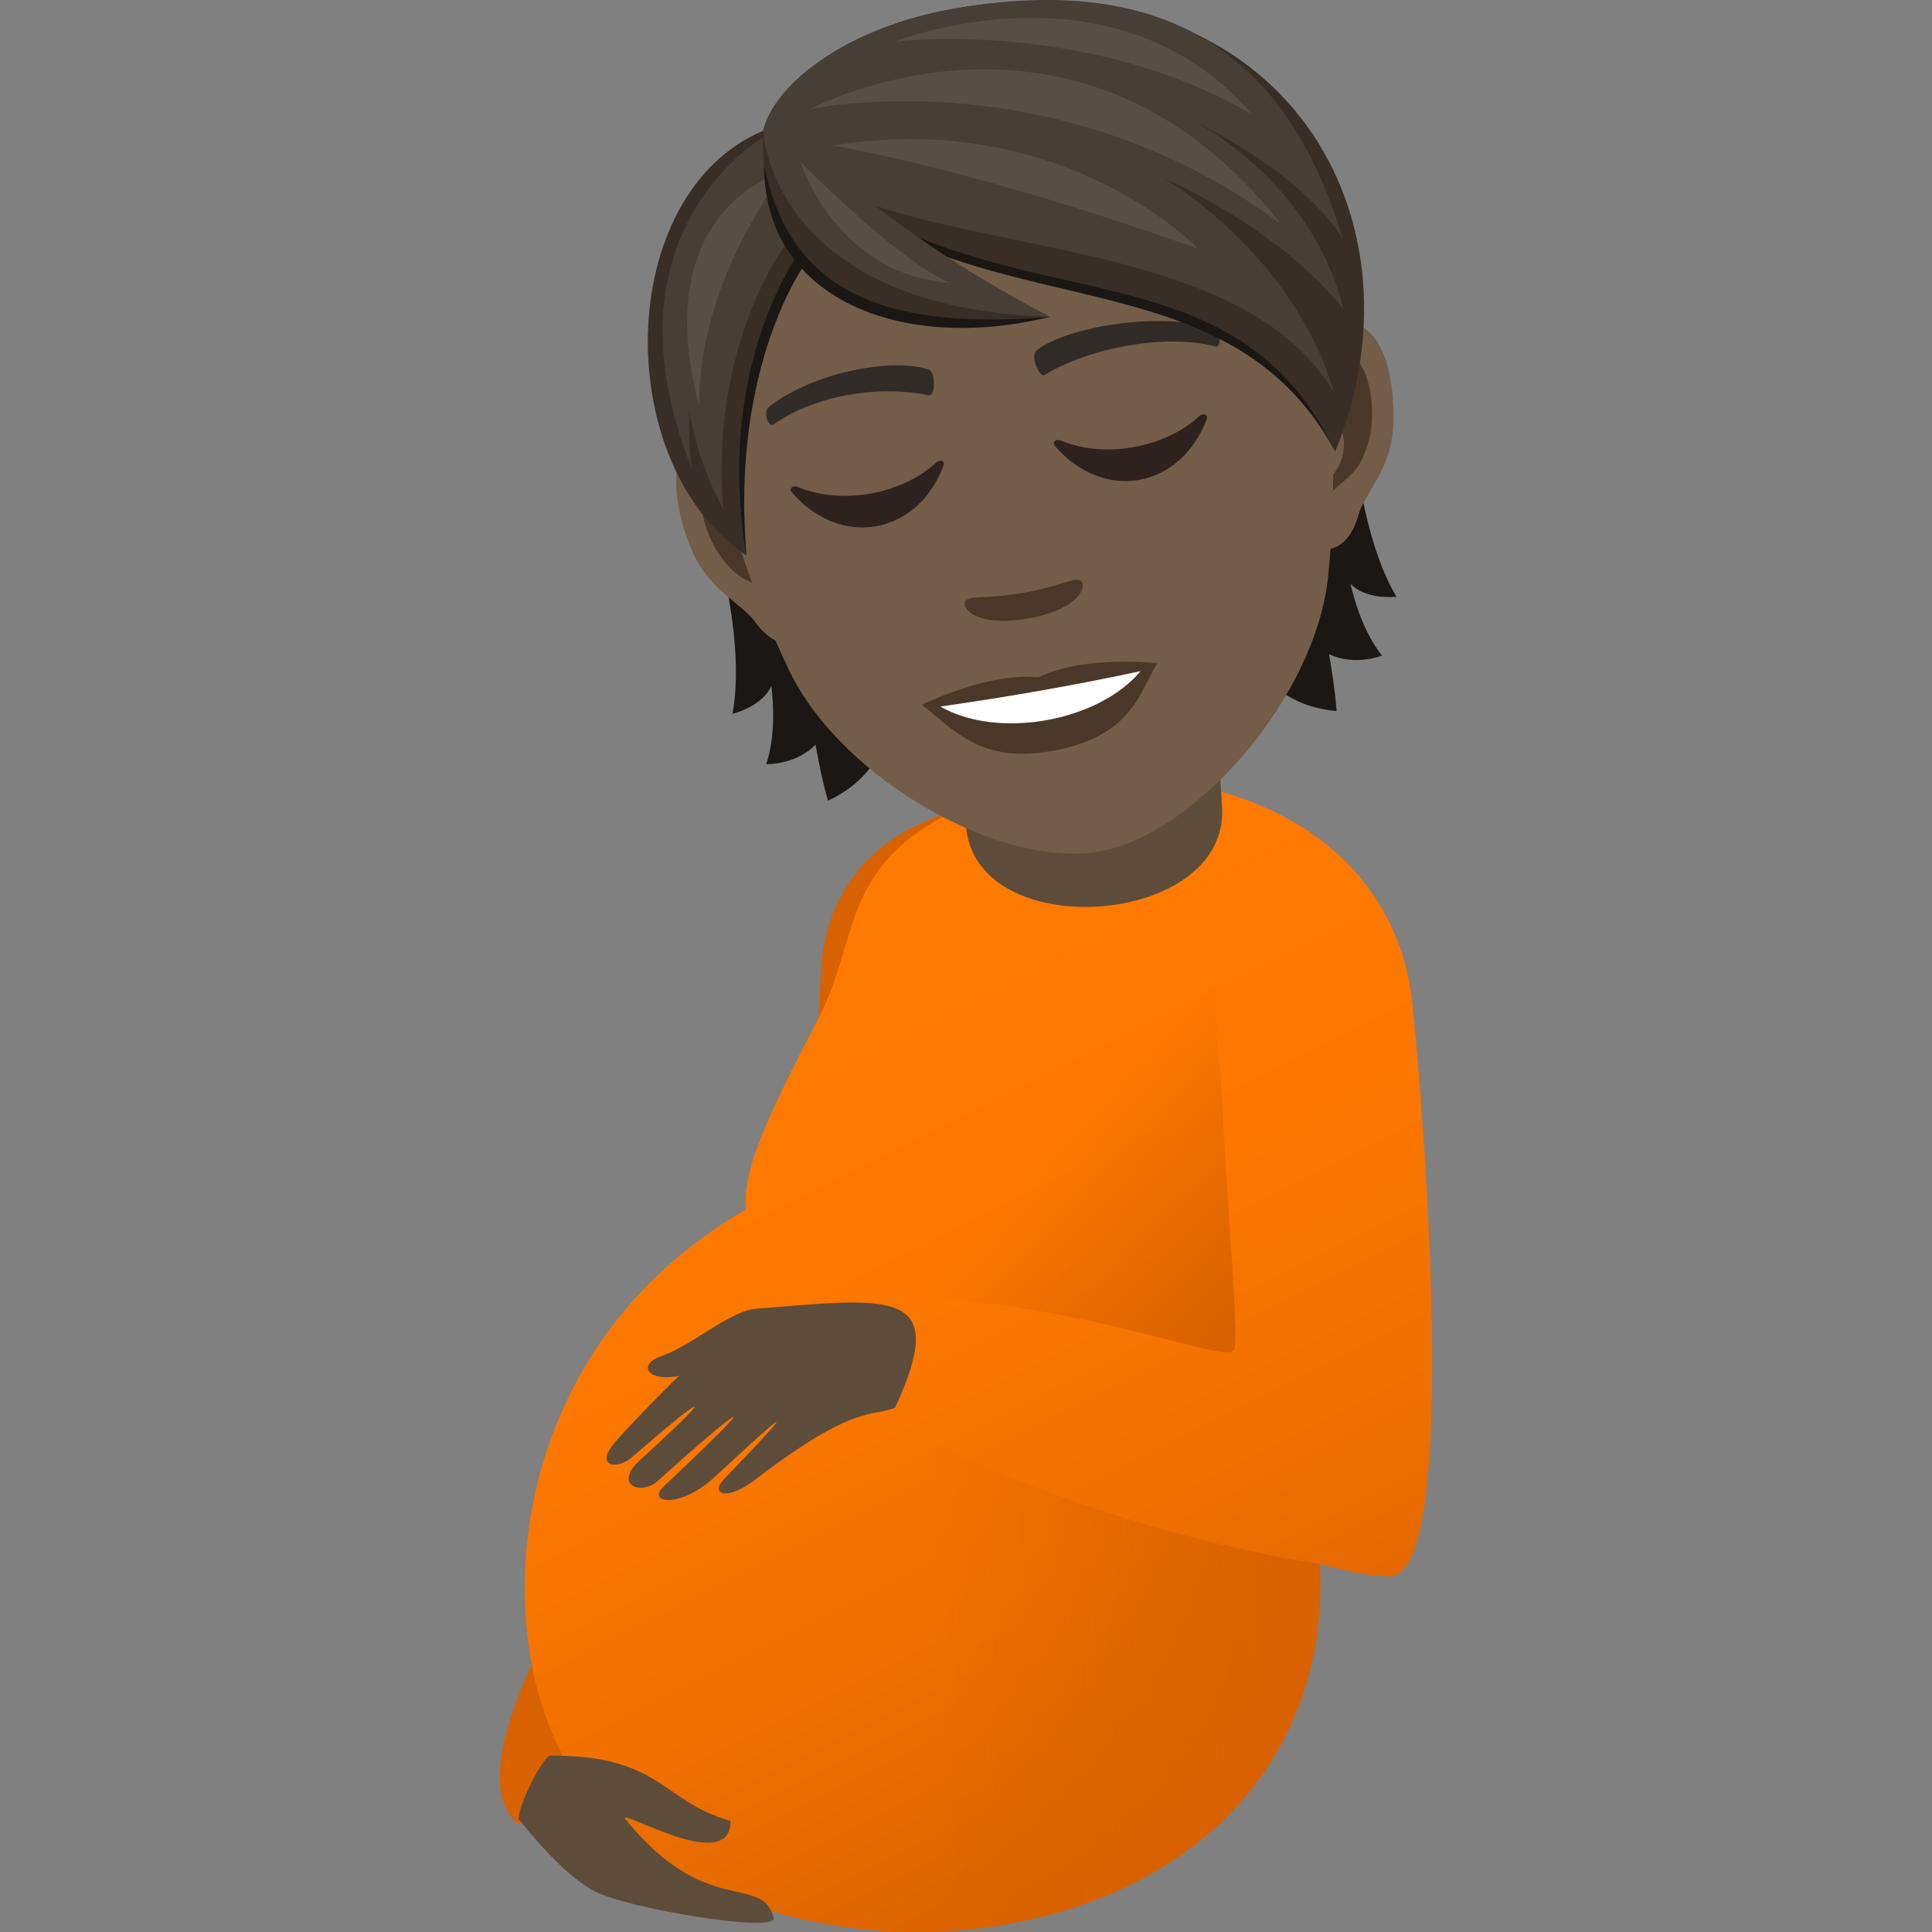 <svg xmlns="http://www.w3.org/2000/svg" xml:space="preserve" style="enable-background:new 0 0 64 64" viewBox="0 0 64 64"><rect x="0" y="0" width="64" height="64" fill="#808080" stroke="none"/><path d="M32.274 26.717c-4.884.994-5.086 4.815-5.09 5.745-.004.763-.446 6.334-.77 9.334-2.272 2.842-12.457 16.037-9.229 18.639 2.608-.418 19.42-34.602 15.09-33.718z" style="fill:#d86100"/><linearGradient id="a" x1="1489.375" x2="1503.133" y1="61.267" y2="33.931" gradientTransform="matrix(-1 0 0 1 1530.218 0)" gradientUnits="userSpaceOnUse"><stop offset="0" style="stop-color:#d86100"/><stop offset=".031" style="stop-color:#da6200"/><stop offset=".357" style="stop-color:#ef7000"/><stop offset=".682" style="stop-color:#fb7700"/><stop offset="1" style="stop-color:#ff7a00"/></linearGradient><path d="M24.712 40.062c-.081-1.093.295-2.325 2.377-6.28 1.674-3.183.353-5.882 7.16-7.927 7.514-.879 12.036 2.567 12.534 7.366.474 4.595 1.484 18.609-.645 18.978-.406.07-1.282-.09-2.413-.39.555 13.84-19.18 15.56-24.775 6.865-2.738-4.25-2.509-13.815 5.762-18.612z" style="fill:url(#a)"/><path d="M21.924 44.915c1.013-.35 2.258-1.495 3.118-1.561 4.455-.36 6.467-.72 4.606 3.28-.754.314-1.325-.153-4.608 2.364-.984.76-1.528.488-1.06.004 3.74-3.882.42-.724-.38-.01-1.09.976-2.198.797-1.613.247 3.788-3.569 2.34-2.472-.194-.186-.571.512-1.488.133-.596-.682 2.815-2.57 2.052-2.12-.249-.108-.507.44-1.197.318-.657-.39.239-.303 1.609-1.743 2.202-2.296-1.054.213-1.401-.376-.57-.662zm3.704 18.608c-.402-1.475-2.227.042-4.898-3.246-.399-.497 3.496 1.912 3.471.04-2.278-.625-2.276-2.18-5.996-2.161-.365.252-1.09 1.817-1.014 2.12.97 1.2 1.848 2.053 2.567 2.406 1.106.543 6.014 1.378 5.87.841z" style="fill:#5e4c3b"/><linearGradient id="b" x1="35.048" x2="42.045" y1="36.69" y2="42.932" gradientUnits="userSpaceOnUse"><stop offset=".105" style="stop-color:#d86100;stop-opacity:0"/><stop offset="1" style="stop-color:#d86100"/></linearGradient><path d="M40.487 36.453c-.056-1.208-.388-2.875-.03-5.855L29.738 42.87c7.088.466 11.005 2.426 11.152 1.806.15-.618-.209-4.039-.402-8.222z" style="fill:url(#b)"/><linearGradient id="c" x1="30.757" x2="44.013" y1="55.339" y2="55.339" gradientUnits="userSpaceOnUse"><stop offset="0" style="stop-color:#d86100;stop-opacity:0"/><stop offset="1" style="stop-color:#d86100"/></linearGradient><path d="m29.055 46.702 2.265 17.273c6.085-.29 12.777-4.13 12.405-12.166-4.495-.67-11.313-2.81-14.67-5.107z" style="fill:url(#c)"/><path d="M40.481 26.732c.25 3.996-8.232 4.592-8.481.596l-.29-4.653 8.482-.594.29 4.651z" style="fill:#5e4c3b"/><path d="M23.813 18.337s.874 3.069.45 5.313c1.096-.317 1.286-.932 1.286-.932s.22 1.471-.168 2.597c1.08-.012 1.634-.646 1.634-.646s.195 1.108.411 1.854c2.919-1.329 2.108-4.855 2.108-4.855l-5.72-3.33zm22.447 1.434c-1.167-1.969-1.394-5.146-1.394-5.146l-4.232 5.086s.444 3.59 3.641 3.841c-.052-.775-.247-1.883-.247-1.883s.736.407 1.756.048c-.753-.92-1.046-2.382-1.046-2.382s.383.513 1.522.436z" style="fill:#1a1714"/><path d="M44.068 10.75c-1.578.481-1.792 6.085-.524 7.33.174.174 1.063.345 1.458-1.021.219-.758 1.1-1.51 1.153-3.004.066-1.908-.513-3.782-2.087-3.306zm-20.349 3.588c1.647-.087 3.765 5.105 3 6.71-.105.222-.882.686-1.72-.462-.465-.638-1.55-1.043-2.111-2.428-.715-1.77-.807-3.73.83-3.82z" style="fill:#735c48"/><path d="M44.207 11.792c-.395.209-.744.93-.802 2.038 1.412-.576 1.479 1.94.211 2.212.053.244.117.496.193.756.458-1.005 1.148-.754 1.534-2.197.342-1.297-.149-3.32-1.136-2.809zm-18.812 5.209c-.438-1.02-1.009-1.58-1.45-1.636-1.098-.144-.872 1.926-.102 3.027.855 1.22 1.418.753 2.193 1.54a11.414 11.414 0 0 0-.078-.781c-1.277.165-2.064-2.188-.563-2.15z" style="fill:#4a3728"/><path d="M31.822 2.204c-6.987 1.232-9.35 7.517-7.64 14.758.345 1.453 1.129 3.505 1.955 5.236 1.712 3.595 7.005 6.584 10.27 6.009 3.265-.576 7.212-5.194 7.595-9.16.185-1.909.22-4.1.047-5.588C43.18 6.07 38.81.972 31.822 2.204z" style="fill:#735c48"/><path d="M40.188 10.877c-1.748-.565-4.813-.065-5.845.723-.226.16.08.93.268.817 1.479-.906 4.038-1.373 5.643-.94.215.06.196-.522-.066-.6zM25.482 13.47c1.45-1.129 4.019-1.622 5.264-1.236.266.073.243.901.027.86-1.7-.346-3.777.005-5.143.961-.185.132-.367-.422-.148-.585z" style="fill:#302b27"/><path d="M35.777 19.227c-.222-.105-.656.195-1.874.41-1.218.215-1.724.08-1.901.255-.211.211.303.905 2.051.597 1.743-.307 1.99-1.135 1.724-1.262zm-1.38 3.213c-1.651-.186-3.861.908-3.861.908 1.056.812 1.927 1.95 4.291 1.532 2.707-.477 2.919-1.979 3.51-2.907-.001-.005-2.453-.278-3.94.466z" style="fill:#4a3728"/><path d="M31.151 23.404c1.89 1.091 5.22.514 6.63-1.17a96.6 96.6 0 0 1-6.63 1.17z" style="fill:#fff"/><path d="M39.708 13.802c-1.134 1.04-3.118 1.39-4.54.801-.218-.09-.31.065-.23.16 1.612 1.885 4.17 1.434 5.04-.89.044-.116-.097-.23-.27-.07zM26.452 16.14c1.422.59 3.406.24 4.54-.8.174-.16.313-.046.27.07-.87 2.323-3.427 2.774-5.039.889-.081-.094.012-.25.229-.16z" style="fill:#2e221e"/><path d="M25.432 4.49C29.707 7.334 40.985 7.6 44.23 14.956 40.29 7.693 31.202 11.53 25.432 4.49z" style="fill:#1a1714"/><path d="M31.588.291c-4.252.75-6.035 3.05-6.308 4.042 6.73 7.159 15.232 2.835 18.95 10.63C47.516 6.88 42.115-1.566 31.588.29z" style="fill:#382e26"/><path d="M31.588.291c-3.786.668-6.01 2.646-6.308 4.042 2.705 4.616 15.318 2.547 18.914 8.68-1.345-4.62-5.63-7.103-5.63-7.103s3.738 1.576 5.947 4.341c-1.085-4.338-4.996-6.257-4.996-6.257s3.506 1.617 4.978 3.934C42.99 2.97 39.755-1.15 31.588.29z" style="fill:#473e35"/><path d="M41.467 3.784c-4.555-5.297-11.823-2.407-11.823-2.407s6.334-.781 11.823 2.407z" style="fill:#574f45"/><path d="M42.423 7.412c-6.707-8.55-15.591-3.798-15.591-3.798s8.1-1.752 15.591 3.798z" style="fill:#574f45"/><path d="M27.594 4.82c5.535 1.01 12.11 3.429 12.11 3.429s-4.459-4.675-12.11-3.429z" style="fill:#574f45"/><path d="M25.28 4.332c-4.93 2.081-5.058 11.045-.558 14.065-.219-4.028-.203-6.642 1.946-9.771 0 0-.26-2.372-1.388-4.294z" style="fill:#382e26"/><path d="M26.494 8.344s-2.824 3.725-1.772 10.053c-.526-6.362 1.99-9.72 1.99-9.72l-.218-.333z" style="fill:#1a1714"/><path d="M25.365 4.501s-5.602 3.088-2.456 10.993a12.674 12.674 0 0 1-.076-1.893c.17 1.026.52 2.123 1.13 3.281-.49-5.792 2.328-9.158 2.328-9.158l-.926-3.223z" style="fill:#473e35"/><path d="M23.157 13.445c.01-4.395 2.897-7.801 2.897-7.801s-4.648 1.14-2.897 7.801z" style="fill:#574f45"/><path d="M25.28 4.332c-.28 6.603 6.657 6.666 9.503 6.164-5.739-2.642-9.503-6.164-9.503-6.164z" style="fill:#382e26"/><path d="M25.311 5.494c.777 3.616 3.162 5.539 9.472 5.002-4.8 1.184-9.447-.499-9.472-5.002z" style="fill:#1a1714"/><path d="M25.28 4.332s.232 5.861 9.503 6.164c-5.597-2.933-6.875-4.97-9.503-6.164z" style="fill:#473e35"/><path d="M31.461 9.366c-1.758-.752-4.957-4.017-4.957-4.017s1.174 3.75 4.957 4.017z" style="fill:#574f45"/></svg>